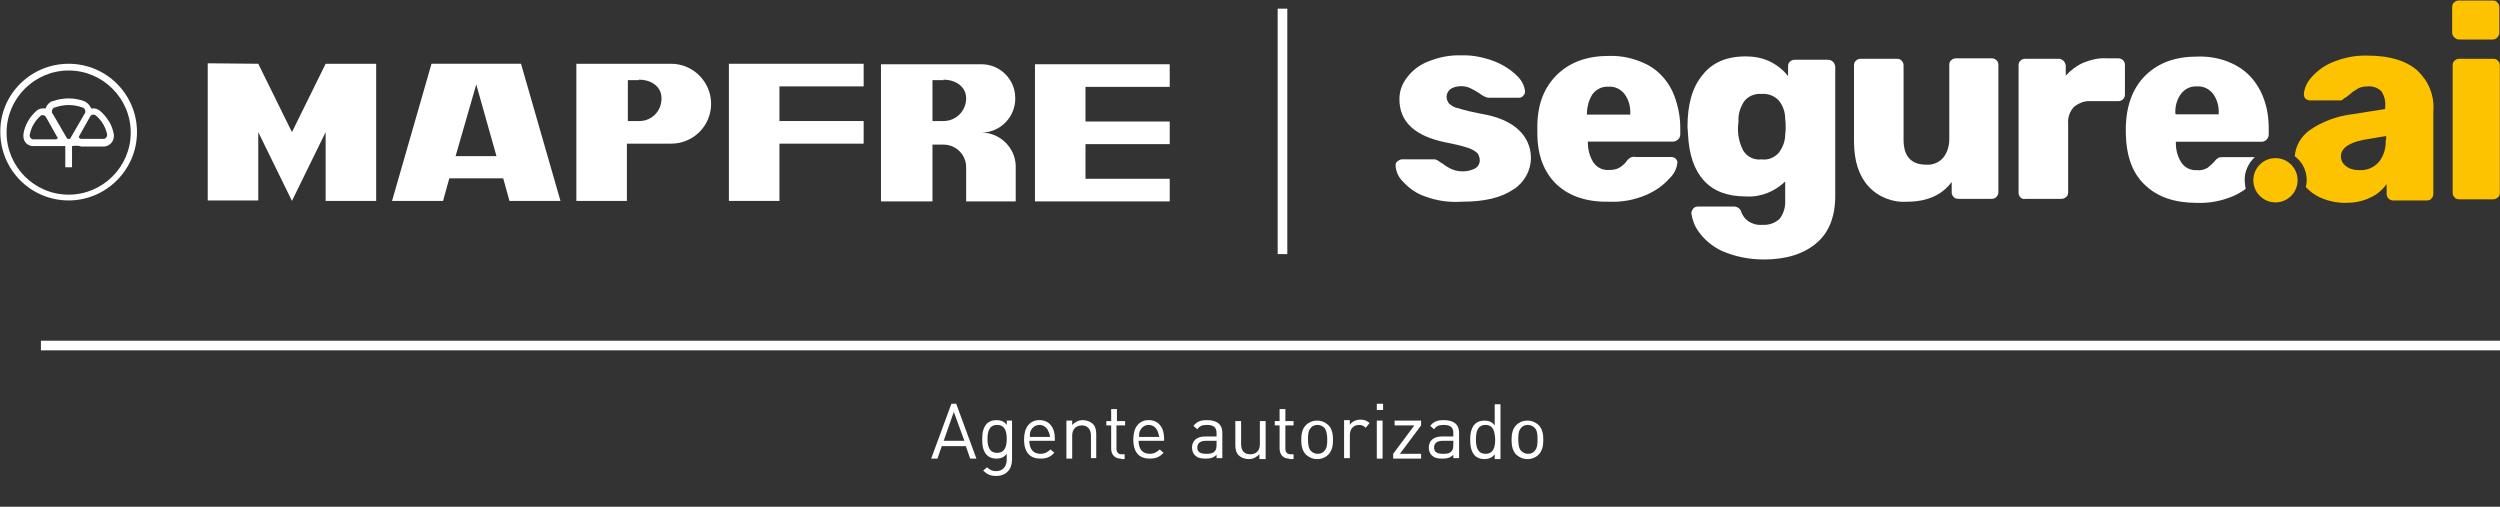 <?xml version="1.0" encoding="utf-8"?>
<!-- Generator: Adobe Illustrator 23.0.2, SVG Export Plug-In . SVG Version: 6.00 Build 0)  -->
<svg version="1.1" id="Camada_1" xmlns="http://www.w3.org/2000/svg" xmlns:xlink="http://www.w3.org/1999/xlink" x="0px" y="0px"
	 viewBox="0 0 519.5 105.3" style="enable-background:new 0 0 519.5 105.3;" xml:space="preserve">
<rect x="0" y="0" width="519.5" height="105.3" fill="#333333" stroke="none"/>
<style type="text/css">
	.st0{fill-rule:evenodd;clip-rule:evenodd;fill:#FFFFFF;}
	.st1{fill:none;stroke:#FFFFFF;stroke-width:2;}
	.st2{enable-background:new    ;}
	.st3{fill:#FFFFFF;}
	.st4{fill:#FDC300;}
</style>
<g id="Agrupar_132" transform="translate(559.867 6634.451)">
	<path id="Caminho_3" class="st0" d="M-545.6-6621.2c7.9,0,14.2,6.4,14.2,14.2s-6.4,14.2-14.2,14.2c-7.9,0-14.2-6.4-14.2-14.2l0,0
		C-559.9-6614.8-553.5-6621.2-545.6-6621.2z M-545.6-6619.8c-7.1,0-12.9,5.8-12.9,12.9s5.8,12.9,12.9,12.9c7.1,0,12.9-5.8,12.9-12.9
		S-538.5-6619.8-545.6-6619.8L-545.6-6619.8z"/>
	<path id="Caminho_4" class="st0" d="M-544.9-6604.1v4.4h-1.4v-4.4c-0.7,0-1.5,0-1.9,0l-4.6,0c-1.2,0.1-2.2-0.8-2.2-2
		c0-0.1,0-0.1,0-0.2c0-0.1,0-0.2,0-0.3c0.3-1.9,1.3-3.6,2.8-4.9c0.5-0.4,1.2-0.5,1.8-0.4c0.2-0.6,0.6-1.1,1.1-1.4
		c0.1-0.1,0.2-0.1,0.3-0.1c2.2-0.8,4.6-0.8,6.7,0c0.6,0.3,1.1,0.8,1.4,1.5c0.6-0.1,1.2,0,1.7,0.4c0.8,0.6,1.4,1.4,2,2.3
		c0.5,0.8,0.8,1.7,1,2.7c0,0.1,0,0.2,0,0.3c0,1.2-0.9,2.1-2,2.2c-0.1,0-0.1,0-0.2,0l-4.6,0C-543.4-6604.2-544.3-6604.2-544.9-6604.1
		L-544.9-6604.1z M-540-6610.5c-0.3-0.2-0.8-0.2-1,0.1c0,0-0.1,0.1-0.1,0.1l-2.3,4.1c-0.1,0.2-0.1,0.4,0.1,0.5
		c0.1,0,0.1,0.1,0.2,0.1l4.7,0c0.1,0,0.3,0,0.4-0.1c0.2-0.1,0.4-0.4,0.4-0.7c0,0,0,0,0-0.1C-537.9-6608-538.7-6609.4-540-6610.5
		L-540-6610.5L-540-6610.5z M-551.3-6610.5L-551.3-6610.5c-1.3,1.1-2.1,2.5-2.4,4.1c0,0,0,0,0,0.1c0,0.4,0.3,0.7,0.6,0.8
		c0,0,0.1,0,0.1,0l4.7,0c0.2,0,0.4-0.1,0.4-0.3c0-0.1,0-0.2-0.1-0.2l-2.3-4.1c-0.2-0.4-0.6-0.5-0.9-0.4
		C-551.2-6610.5-551.2-6610.5-551.3-6610.5L-551.3-6610.5z M-542.7-6612.1L-542.7-6612.1c-1.9-0.7-3.9-0.7-5.8,0c0,0-0.1,0-0.1,0
		c-0.4,0.2-0.6,0.7-0.4,1.2c0,0,0,0.1,0.1,0.1l2.9,5c0.1,0.2,0.4,0.3,0.6,0.2c0.1,0,0.2-0.1,0.2-0.2l2.9-5c0.3-0.4,0.2-0.9-0.2-1.2
		C-542.6-6612.1-542.6-6612.1-542.7-6612.1L-542.7-6612.1z"/>
	<path id="Caminho_5" class="st0" d="M-506.2-6621.2l7,14.2l7-14.2h10.5v28.5h-10.5v-14.3l-7,14.3l-7-14.3v14.2h-10.5v-28.5
		L-506.2-6621.2z"/>
	<path id="Caminho_6" class="st0" d="M-460.9-6616.9l-4.3,14.9h8.5L-460.9-6616.9L-460.9-6616.9z M-478.4-6592.7l8.2-28.5h18.6
		l8.2,28.5H-454l-1.3-4.7h-11.2l-1.3,4.7H-478.4z"/>
	<path id="Caminho_7" class="st0" d="M-427.1-6617.9c2.4,0,4.7,1.3,4.7,3.9c0,2.6-2,4.7-4.6,4.7c0,0-0.1,0-0.1,0h-2.3v-8.5H-427.1z
		 M-420.4-6621.2h-19.7v28.5h10.5v-11.9h9.2c4.6,0,8.3-3.7,8.3-8.3C-412.1-6617.4-415.8-6621.2-420.4-6621.2L-420.4-6621.2z"/>
	<path id="Caminho_8" class="st0" d="M-408.4-6621.2h28v4.7h-17.5v7.2h17.5v4.7h-17.5v11.9h-10.5V-6621.2z"/>
	<path id="Caminho_9" class="st0" d="M-334.3-6597.3h17.5v4.7h-28v-28.5h28v4.7h-17.5v7.2h17.5v4.7h-17.5V-6597.3z"/>
	<path id="Caminho_10" class="st0" d="M-363.8-6617.9c2.3,0,4.7,1.3,4.7,3.9c0,2.6-2.1,4.7-4.7,4.7c0,0,0,0,0,0h-2.3v-8.5H-363.8z
		 M-348.8-6600v0.2C-348.8-6599.9-348.8-6599.9-348.8-6600z M-348.8-6599.8c0-0.1,0-0.2,0-0.2c-0.1-3.8-3.3-6.9-7.1-6.9
		c3.9,0,7.1-3.3,7-7.2c0-3.9-3.2-7-7-7h-20.9v28.5h10.7v-11.8h2.3c2.6,0,4.7,2.1,4.7,4.7c0,0.1,0,0.2,0,0.2v6.9h10.3L-348.8-6599.8z
		"/>
</g>
<line id="Linha_15" class="st1" x1="266.5" y1="1.8" x2="266.5" y2="52.8"/>
<line id="Linha_16" class="st1" x1="8.5" y1="71.8" x2="519.5" y2="71.8"/>
<g class="st2">
	<path class="st3" d="M201.6,95.3l-0.9-2.6h-5l-0.9,2.6h-1.3l4.2-11.4h1l4.2,11.4H201.6z M198.2,85.6l-2.1,6h4.3L198.2,85.6z"/>
	<path class="st3" d="M207,98.9c-1.2,0-1.8-0.3-2.7-1.1l0.8-0.7c0.6,0.5,1,0.8,1.9,0.8c1.5,0,2.2-1.1,2.2-2.4v-1.2
		c-0.6,0.8-1.4,1-2.2,1c-0.8,0-1.5-0.3-1.9-0.7c-0.8-0.8-1-2-1-3.3c0-1.3,0.2-2.5,1-3.3c0.4-0.4,1.1-0.7,1.9-0.7
		c0.9,0,1.6,0.2,2.2,1v-0.9h1.1v8.1C210.3,97.5,209.1,98.9,207,98.9z M207.2,88.3c-1.7,0-2,1.5-2,2.9s0.3,2.9,2,2.9
		c1.7,0,2-1.5,2-2.9S208.9,88.3,207.2,88.3z"/>
	<path class="st3" d="M213.9,91.6c0,1.7,0.8,2.7,2.3,2.7c0.9,0,1.4-0.3,2.1-0.9l0.8,0.7c-0.8,0.8-1.5,1.2-2.9,1.2
		c-2.1,0-3.4-1.2-3.4-4c0-2.5,1.2-4,3.2-4c2,0,3.2,1.5,3.2,3.8v0.5H213.9z M217.8,89.5c-0.3-0.7-1-1.2-1.8-1.2s-1.5,0.5-1.8,1.2
		c-0.2,0.4-0.2,0.7-0.2,1.3h4.2C218.1,90.1,218,89.9,217.8,89.5z"/>
	<path class="st3" d="M226.7,95.3v-4.8c0-1.4-0.8-2.1-1.9-2.1s-2,0.7-2,2.1v4.8h-1.2v-7.9h1.2v0.9c0.6-0.6,1.3-1,2.2-1
		c0.8,0,1.5,0.3,2,0.7c0.6,0.5,0.8,1.3,0.8,2.2v5H226.7z"/>
	<path class="st3" d="M232.9,95.3c-1.3,0-2-0.9-2-2.1v-4.8h-1v-0.9h1V85h1.2v2.5h1.7v0.9H232v4.8c0,0.7,0.3,1.2,1.1,1.2h0.6v1H232.9
		z"/>
	<path class="st3" d="M236.6,91.6c0,1.7,0.8,2.7,2.3,2.7c0.9,0,1.4-0.3,2.1-0.9l0.8,0.7c-0.8,0.8-1.5,1.2-2.9,1.2
		c-2.1,0-3.4-1.2-3.4-4c0-2.5,1.2-4,3.2-4c2,0,3.2,1.5,3.2,3.8v0.5H236.6z M240.5,89.5c-0.3-0.7-1-1.2-1.8-1.2s-1.5,0.5-1.8,1.2
		c-0.2,0.4-0.2,0.7-0.2,1.3h4.2C240.7,90.1,240.7,89.9,240.5,89.5z"/>
	<path class="st3" d="M252.8,95.3v-0.8c-0.6,0.6-1.2,0.8-2.3,0.8c-1.1,0-1.7-0.2-2.2-0.7c-0.4-0.4-0.6-1-0.6-1.6
		c0-1.4,1-2.3,2.7-2.3h2.4V90c0-1.2-0.6-1.7-2-1.7c-1,0-1.5,0.2-2,0.9l-0.8-0.7c0.7-0.9,1.5-1.2,2.8-1.2c2.1,0,3.2,0.9,3.2,2.6v5.3
		H252.8z M252.8,91.6h-2.2c-1.2,0-1.8,0.5-1.8,1.4c0,0.9,0.6,1.3,1.8,1.3c0.7,0,1.3,0,1.8-0.5c0.3-0.3,0.4-0.7,0.4-1.4V91.6z"/>
	<path class="st3" d="M261.7,95.3v-0.9c-0.6,0.6-1.3,1-2.2,1c-0.8,0-1.6-0.3-2-0.7c-0.6-0.5-0.8-1.3-0.8-2.2v-5h1.2v4.8
		c0,1.4,0.7,2.1,1.9,2.1c1.2,0,2-0.7,2-2.1v-4.8h1.2v7.9H261.7z"/>
	<path class="st3" d="M267.9,95.3c-1.3,0-2-0.9-2-2.1v-4.8h-1v-0.9h1V85h1.2v2.5h1.7v0.9h-1.7v4.8c0,0.7,0.3,1.2,1.1,1.2h0.6v1
		H267.9z"/>
	<path class="st3" d="M276,94.5c-0.5,0.5-1.3,0.9-2.3,0.9c-1,0-1.7-0.4-2.3-0.9c-0.8-0.8-1-1.9-1-3.1s0.2-2.3,1-3.1
		c0.5-0.5,1.3-0.9,2.3-0.9c1,0,1.7,0.4,2.3,0.9c0.8,0.8,1,1.9,1,3.1S276.8,93.7,276,94.5z M275.2,88.9c-0.4-0.4-0.9-0.6-1.4-0.6
		c-0.6,0-1.1,0.2-1.4,0.6c-0.6,0.6-0.6,1.6-0.6,2.4c0,0.9,0.1,1.9,0.6,2.4c0.4,0.4,0.9,0.6,1.4,0.6c0.6,0,1.1-0.2,1.4-0.6
		c0.6-0.6,0.6-1.6,0.6-2.4C275.8,90.5,275.7,89.5,275.2,88.9z"/>
	<path class="st3" d="M283.8,88.9c-0.4-0.4-0.8-0.6-1.4-0.6c-1.2,0-1.9,0.9-1.9,2.1v4.8h-1.2v-7.9h1.2v1c0.4-0.7,1.3-1.1,2.2-1.1
		c0.8,0,1.3,0.2,1.9,0.7L283.8,88.9z"/>
	<path class="st3" d="M286.1,85.2v-1.3h1.3v1.3H286.1z M286.1,95.3v-7.9h1.2v7.9H286.1z"/>
	<path class="st3" d="M289.5,95.3v-1l4.4-5.9h-4.1v-1h5.5v1l-4.4,5.9h4.4v1H289.5z"/>
	<path class="st3" d="M302,95.3v-0.8c-0.6,0.6-1.2,0.8-2.3,0.8c-1.1,0-1.7-0.2-2.2-0.7c-0.4-0.4-0.6-1-0.6-1.6c0-1.4,1-2.3,2.7-2.3
		h2.4V90c0-1.2-0.6-1.7-2-1.7c-1,0-1.5,0.2-2,0.9l-0.8-0.7c0.7-0.9,1.5-1.2,2.8-1.2c2.1,0,3.2,0.9,3.2,2.6v5.3H302z M302,91.6h-2.2
		c-1.2,0-1.8,0.5-1.8,1.4c0,0.9,0.6,1.3,1.8,1.3c0.7,0,1.3,0,1.8-0.5c0.3-0.3,0.4-0.7,0.4-1.4V91.6z"/>
	<path class="st3" d="M310.6,95.3v-0.9c-0.6,0.8-1.4,1-2.2,1c-0.8,0-1.5-0.3-1.9-0.7c-0.8-0.8-1-2.1-1-3.3s0.2-2.5,1-3.3
		c0.4-0.4,1.1-0.7,1.9-0.7c0.9,0,1.6,0.2,2.2,1v-4.4h1.2v11.4H310.6z M308.7,88.3c-1.7,0-2,1.5-2,3c0,1.5,0.3,3,2,3s2-1.5,2-3
		C310.6,89.8,310.4,88.3,308.7,88.3z"/>
	<path class="st3" d="M319.7,94.5c-0.5,0.5-1.3,0.9-2.3,0.9c-1,0-1.7-0.4-2.3-0.9c-0.8-0.8-1-1.9-1-3.1s0.2-2.3,1-3.1
		c0.5-0.5,1.3-0.9,2.3-0.9c1,0,1.7,0.4,2.3,0.9c0.8,0.8,1,1.9,1,3.1S320.5,93.7,319.7,94.5z M318.9,88.9c-0.4-0.4-0.9-0.6-1.4-0.6
		c-0.6,0-1.1,0.2-1.4,0.6c-0.6,0.6-0.6,1.6-0.6,2.4c0,0.9,0.1,1.9,0.6,2.4c0.4,0.4,0.9,0.6,1.4,0.6c0.6,0,1.1-0.2,1.4-0.6
		c0.6-0.6,0.6-1.6,0.6-2.4C319.5,90.5,319.5,89.5,318.9,88.9z"/>
</g>
<g id="Agrupar_435" transform="translate(234.559 6372.989)">
	<g id="Agrupar_434" transform="translate(758.441 492.729)">
		<g id="Agrupar_433">
			<g id="Agrupar_432">
				<g id="Agrupar_430" transform="translate(29.461)">
					<g id="Agrupar_428">
						<path id="Caminho_152" class="st3" d="M-699-6827.4c-2.6-2.5-4-6-4-10.7v-1.7c0.1-4.5,1.5-7.9,4.2-10.5
							c2.6-2.5,6.2-3.8,10.6-3.8c2.9-0.1,5.7,0.6,8.2,1.9c2.2,1.2,3.9,3.1,5,5.3c1.1,2.4,1.7,5.1,1.7,7.7v1.4c0,0.8-0.6,1.4-1.4,1.5
							c0,0,0,0,0,0h-17.8v0.3c0,1.4,0.4,2.9,1.2,4.1c0.7,1,1.9,1.6,3.2,1.5c0.8,0,1.5-0.1,2.2-0.5c0.6-0.4,1.1-0.8,1.5-1.4
							c0.2-0.3,0.5-0.5,0.8-0.7c0.3-0.1,0.6-0.2,1-0.1h7.4c0.3,0,0.6,0.1,0.9,0.3c0.2,0.2,0.4,0.5,0.4,0.8c-0.1,1.3-0.7,2.5-1.7,3.4
							c-1.3,1.5-3,2.6-4.8,3.4c-2.4,1-4.9,1.5-7.5,1.4C-692.7-6823.7-696.3-6824.9-699-6827.4z M-683.7-6841.9v-0.1
							c0.1-1.5-0.3-3-1.2-4.2c-0.8-1-2-1.6-3.3-1.5c-1.3-0.1-2.5,0.5-3.3,1.5c-0.8,1.2-1.2,2.7-1.2,4.2v0.1H-683.7z"/>
						<path id="Caminho_153" class="st3" d="M-664.7-6813.6c-1.9-0.9-3.6-2.3-4.8-4c-0.8-1.1-1.3-2.4-1.5-3.8c0-0.4,0.2-0.7,0.4-1
							c0.3-0.3,0.6-0.4,1-0.4h7.5c0.3,0,0.6,0.1,0.9,0.3c0.3,0.2,0.5,0.5,0.6,0.9c0.3,0.8,0.8,1.4,1.5,1.9c0.8,0.5,1.8,0.8,2.8,0.7
							c1.3,0.1,2.6-0.3,3.6-1.2c0.9-1.1,1.3-2.6,1.2-4v-3.8c-2.2,2.1-5.1,3.3-8.2,3.1c-3.8,0-6.7-1.1-8.7-3.3
							c-2-2.2-3.1-5.4-3.3-9.7l-0.1-1.5c0-4.6,1-8.2,3.1-10.7c2-2.6,5-3.9,9-3.9c1.7,0,3.5,0.3,5.1,1.1c1.4,0.7,2.7,1.7,3.7,3v-2
							c0-0.4,0.1-0.8,0.4-1c0.3-0.3,0.6-0.4,1-0.4h6.9c0.8,0,1.4,0.6,1.5,1.4c0,0,0,0,0,0v26.9c0,4.3-1.3,7.6-3.9,9.8
							c-2.6,2.2-6.2,3.4-10.9,3.4C-659-6811.8-662-6812.4-664.7-6813.6z M-652.8-6834c0.8-1.1,1.3-2.4,1.3-3.7
							c0.1-0.6,0.1-1.1,0.1-1.7c0-0.6,0-1.1-0.1-1.7c0-1.4-0.5-2.7-1.3-3.7c-0.9-1-2.2-1.5-3.6-1.4c-1.4-0.1-2.7,0.4-3.6,1.5
							c-0.8,1.2-1.3,2.7-1.2,4.1l-0.1,1.2c-0.1,1.7,0.3,3.5,1.1,5c0.8,1.3,2.3,2,3.8,1.8C-655-6832.4-653.7-6833-652.8-6834
							L-652.8-6834z"/>
						<path id="Caminho_154" class="st3" d="M-634.2-6827c-2-2.2-3-5.3-3-9.4v-15.7c0-0.4,0.1-0.8,0.4-1c0.3-0.3,0.6-0.4,1-0.4h7.5
							c0.4,0,0.8,0.1,1,0.4c0.3,0.3,0.4,0.6,0.4,1v15.4c0,3.5,1.6,5.2,4.7,5.2c1.3,0.1,2.6-0.4,3.5-1.4c0.9-1.1,1.3-2.5,1.3-3.9
							v-15.4c0-0.4,0.1-0.8,0.4-1c0.3-0.3,0.7-0.4,1-0.4h7.4c0.7,0,1.4,0.5,1.4,1.3c0,0,0,0.1,0,0.1v26.4c0,0.4-0.1,0.7-0.4,1
							c-0.3,0.3-0.6,0.4-1,0.4h-6.9c-0.4,0-0.8-0.1-1-0.4c-0.3-0.3-0.4-0.6-0.4-1v-2.1c-2,2.7-5.1,4.1-9.3,4.1
							C-629.2-6823.6-632.2-6824.8-634.2-6827z"/>
						<path id="Caminho_155" class="st3" d="M-602.6-6824.7c-0.3-0.3-0.4-0.6-0.4-1v-26.4c0-0.4,0.1-0.8,0.4-1
							c0.3-0.3,0.6-0.4,1-0.4h6.9c0.8,0,1.4,0.6,1.5,1.4c0,0,0,0,0,0v2.1c1-1.1,2.3-2.1,3.7-2.7c1.5-0.6,3.1-1,4.7-0.9h2.5
							c0.7,0,1.4,0.5,1.4,1.3c0,0,0,0.1,0,0.1v6.1c0,0.4-0.1,0.7-0.4,1c-0.3,0.3-0.6,0.4-1,0.4h-5.7c-1.3-0.1-2.5,0.4-3.5,1.2
							c-0.9,1-1.3,2.2-1.2,3.5v14.2c0,0.4-0.1,0.8-0.4,1c-0.3,0.3-0.7,0.4-1,0.4h-7.4C-602-6824.3-602.3-6824.4-602.6-6824.7z"/>
						<path id="Caminho_156" class="st4" d="M-512.5-6858c-0.3-0.3-0.4-0.7-0.4-1v-5.2c0-0.4,0.1-0.8,0.4-1c0.3-0.3,0.6-0.4,1-0.4h7
							c0.4,0,0.8,0.1,1,0.4c0.3,0.3,0.4,0.6,0.4,1v5.2c0,0.8-0.6,1.5-1.4,1.5c0,0,0,0,0,0h-7C-511.8-6857.5-512.2-6857.7-512.5-6858
							z M-512.4-6824.7c-0.3-0.3-0.4-0.6-0.4-1v-26.4c0-0.4,0.1-0.8,0.4-1c0.3-0.3,0.6-0.4,1-0.4h7c0.4,0,0.8,0.1,1,0.4
							c0.3,0.3,0.4,0.6,0.4,1v26.4c0,0.4-0.1,0.8-0.4,1c-0.3,0.3-0.7,0.4-1,0.4h-7C-511.8-6824.3-512.2-6824.4-512.4-6824.7
							L-512.4-6824.7z"/>
					</g>
					<g id="Agrupar_429" transform="translate(122.282 11.64)">
						<circle id="Elipse_43" class="st4" cx="-671.9" cy="-6839.9" r="4.6"/>
						<path id="Caminho_157" class="st3" d="M-678.3-6840c0-1.8,0.8-3.5,2.1-4.7h-6.5c-0.3,0-0.7,0-1,0.1c-0.3,0.2-0.6,0.4-0.8,0.7
							c-0.4,0.5-1,1-1.5,1.4c-0.7,0.4-1.4,0.6-2.2,0.5c-1.3,0.1-2.5-0.5-3.2-1.5c-0.8-1.2-1.2-2.6-1.2-4.1v-0.3h17.8
							c0.8,0,1.4-0.6,1.5-1.4c0,0,0,0,0,0v-1.4c0-2.7-0.5-5.3-1.7-7.7c-1.1-2.2-2.8-4.1-5-5.3c-2.5-1.4-5.3-2-8.2-1.9
							c-4.5,0-8,1.3-10.6,3.8c-2.6,2.5-4,6-4.2,10.5v1.7c0.1,4.7,1.4,8.3,4,10.7c2.6,2.5,6.2,3.7,10.8,3.7c2.6,0.1,5.1-0.4,7.5-1.4
							c0.9-0.4,1.8-0.9,2.6-1.5C-678.2-6838.8-678.3-6839.4-678.3-6840z M-692.7-6853.7c-0.1-1.5,0.3-3,1.2-4.2c0.8-1,2-1.6,3.3-1.5
							c1.3-0.1,2.5,0.5,3.3,1.5c0.9,1.2,1.3,2.7,1.2,4.2v0.1h-8.9V-6853.7z"/>
						<path id="Caminho_158" class="st4" d="M-642.4-6862.7c-2.3-2-5.7-3.1-10.3-3.1c-2.5-0.1-5,0.4-7.4,1.4
							c-1.7,0.7-3.2,1.8-4.4,3.2c-0.8,0.9-1.4,2.1-1.5,3.4c0,0.3,0.1,0.7,0.3,0.9c0.2,0.2,0.6,0.4,0.9,0.4h6.5
							c0.2,0,0.5-0.2,0.6-0.4c0.5-0.2,0.9-0.6,1.3-0.9c0.5-0.5,1.1-0.8,1.7-1.2c0.6-0.3,1.2-0.4,1.9-0.4c1-0.1,2.1,0.2,2.9,1
							c0.6,0.9,0.9,2,0.8,3v0.7l-7,1.1c-3.1,0.4-6.1,1.5-8.7,3.3c-1.8,1.3-2.9,3.2-3.1,5.4c2,1.5,2.9,4,2.3,6.4
							c0.8,0.9,1.8,1.6,2.8,2.1c1.7,0.8,3.6,1.2,5.4,1.2c1.8,0,3.6-0.3,5.2-1.1c1.4-0.6,2.5-1.6,3.4-2.8v2c0,0.8,0.6,1.4,1.4,1.4
							h6.9c0.4,0,0.8-0.1,1-0.4c0.3-0.3,0.4-0.6,0.4-1v-17C-638.8-6857.5-640.1-6860.5-642.4-6862.7z M-649-6848.3
							c0.1,1.7-0.4,3.4-1.5,4.7c-1,1.1-2.5,1.7-4,1.6c-1,0-1.9-0.2-2.7-0.8c-0.7-0.5-1.1-1.2-1.1-2.1c0-1.6,1.6-2.8,4.7-3.4l4.7-0.8
							V-6848.3z"/>
					</g>
				</g>
				<g id="Agrupar_431" transform="translate(0 11.69)">
					<path id="Caminho_159" class="st3" d="M-696.9-6836.6c-1.8-0.6-3.3-1.7-4.6-3.1c-0.9-0.9-1.4-2-1.5-3.3c0-0.4,0.1-0.7,0.4-0.9
						c0.3-0.2,0.6-0.4,0.9-0.4h6.8c0.2,0,0.4,0.1,0.6,0.2c0.6,0.4,1,0.7,1.1,0.7c0.6,0.5,1.3,0.9,2,1.2c0.7,0.3,1.5,0.4,2.2,0.4
						c0.9,0,1.7-0.2,2.5-0.6c0.6-0.3,1-1,1-1.7c0-0.5-0.2-1.1-0.5-1.5c-0.6-0.5-1.3-0.9-2-1.1c-1.5-0.5-3-0.8-4.5-1.1
						c-6.5-1.3-9.7-4.3-9.7-9c0-1.6,0.5-3.1,1.5-4.4c1.1-1.5,2.6-2.7,4.4-3.4c2.2-0.9,4.6-1.4,6.9-1.3c2.4-0.1,4.8,0.4,7.1,1.3
						c1.7,0.7,3.3,1.7,4.6,3c0.9,0.9,1.5,2,1.6,3.2c0,0.3-0.1,0.7-0.4,0.9c-0.2,0.3-0.5,0.4-0.9,0.4h-6.2c-0.3,0-0.6-0.1-0.8-0.2
						c-0.5-0.2-0.9-0.5-1.3-0.8c-0.6-0.4-1.2-0.7-1.8-1c-0.6-0.3-1.3-0.4-1.9-0.4c-0.8,0-1.6,0.2-2.2,0.6c-0.5,0.4-0.8,1-0.8,1.6
						c0,0.5,0.2,1,0.5,1.4c0.6,0.5,1.2,0.9,2,1c1.5,0.5,3,0.8,4.5,1.1c3.7,0.6,6.3,1.8,8,3.4c3.2,3,3.4,7.9,0.4,11.1
						c-0.5,0.5-1,1-1.6,1.3c-2.5,1.7-6,2.5-10.5,2.5C-691.9-6835.3-694.5-6835.7-696.9-6836.6z"/>
				</g>
			</g>
		</g>
	</g>
</g>
</svg>
